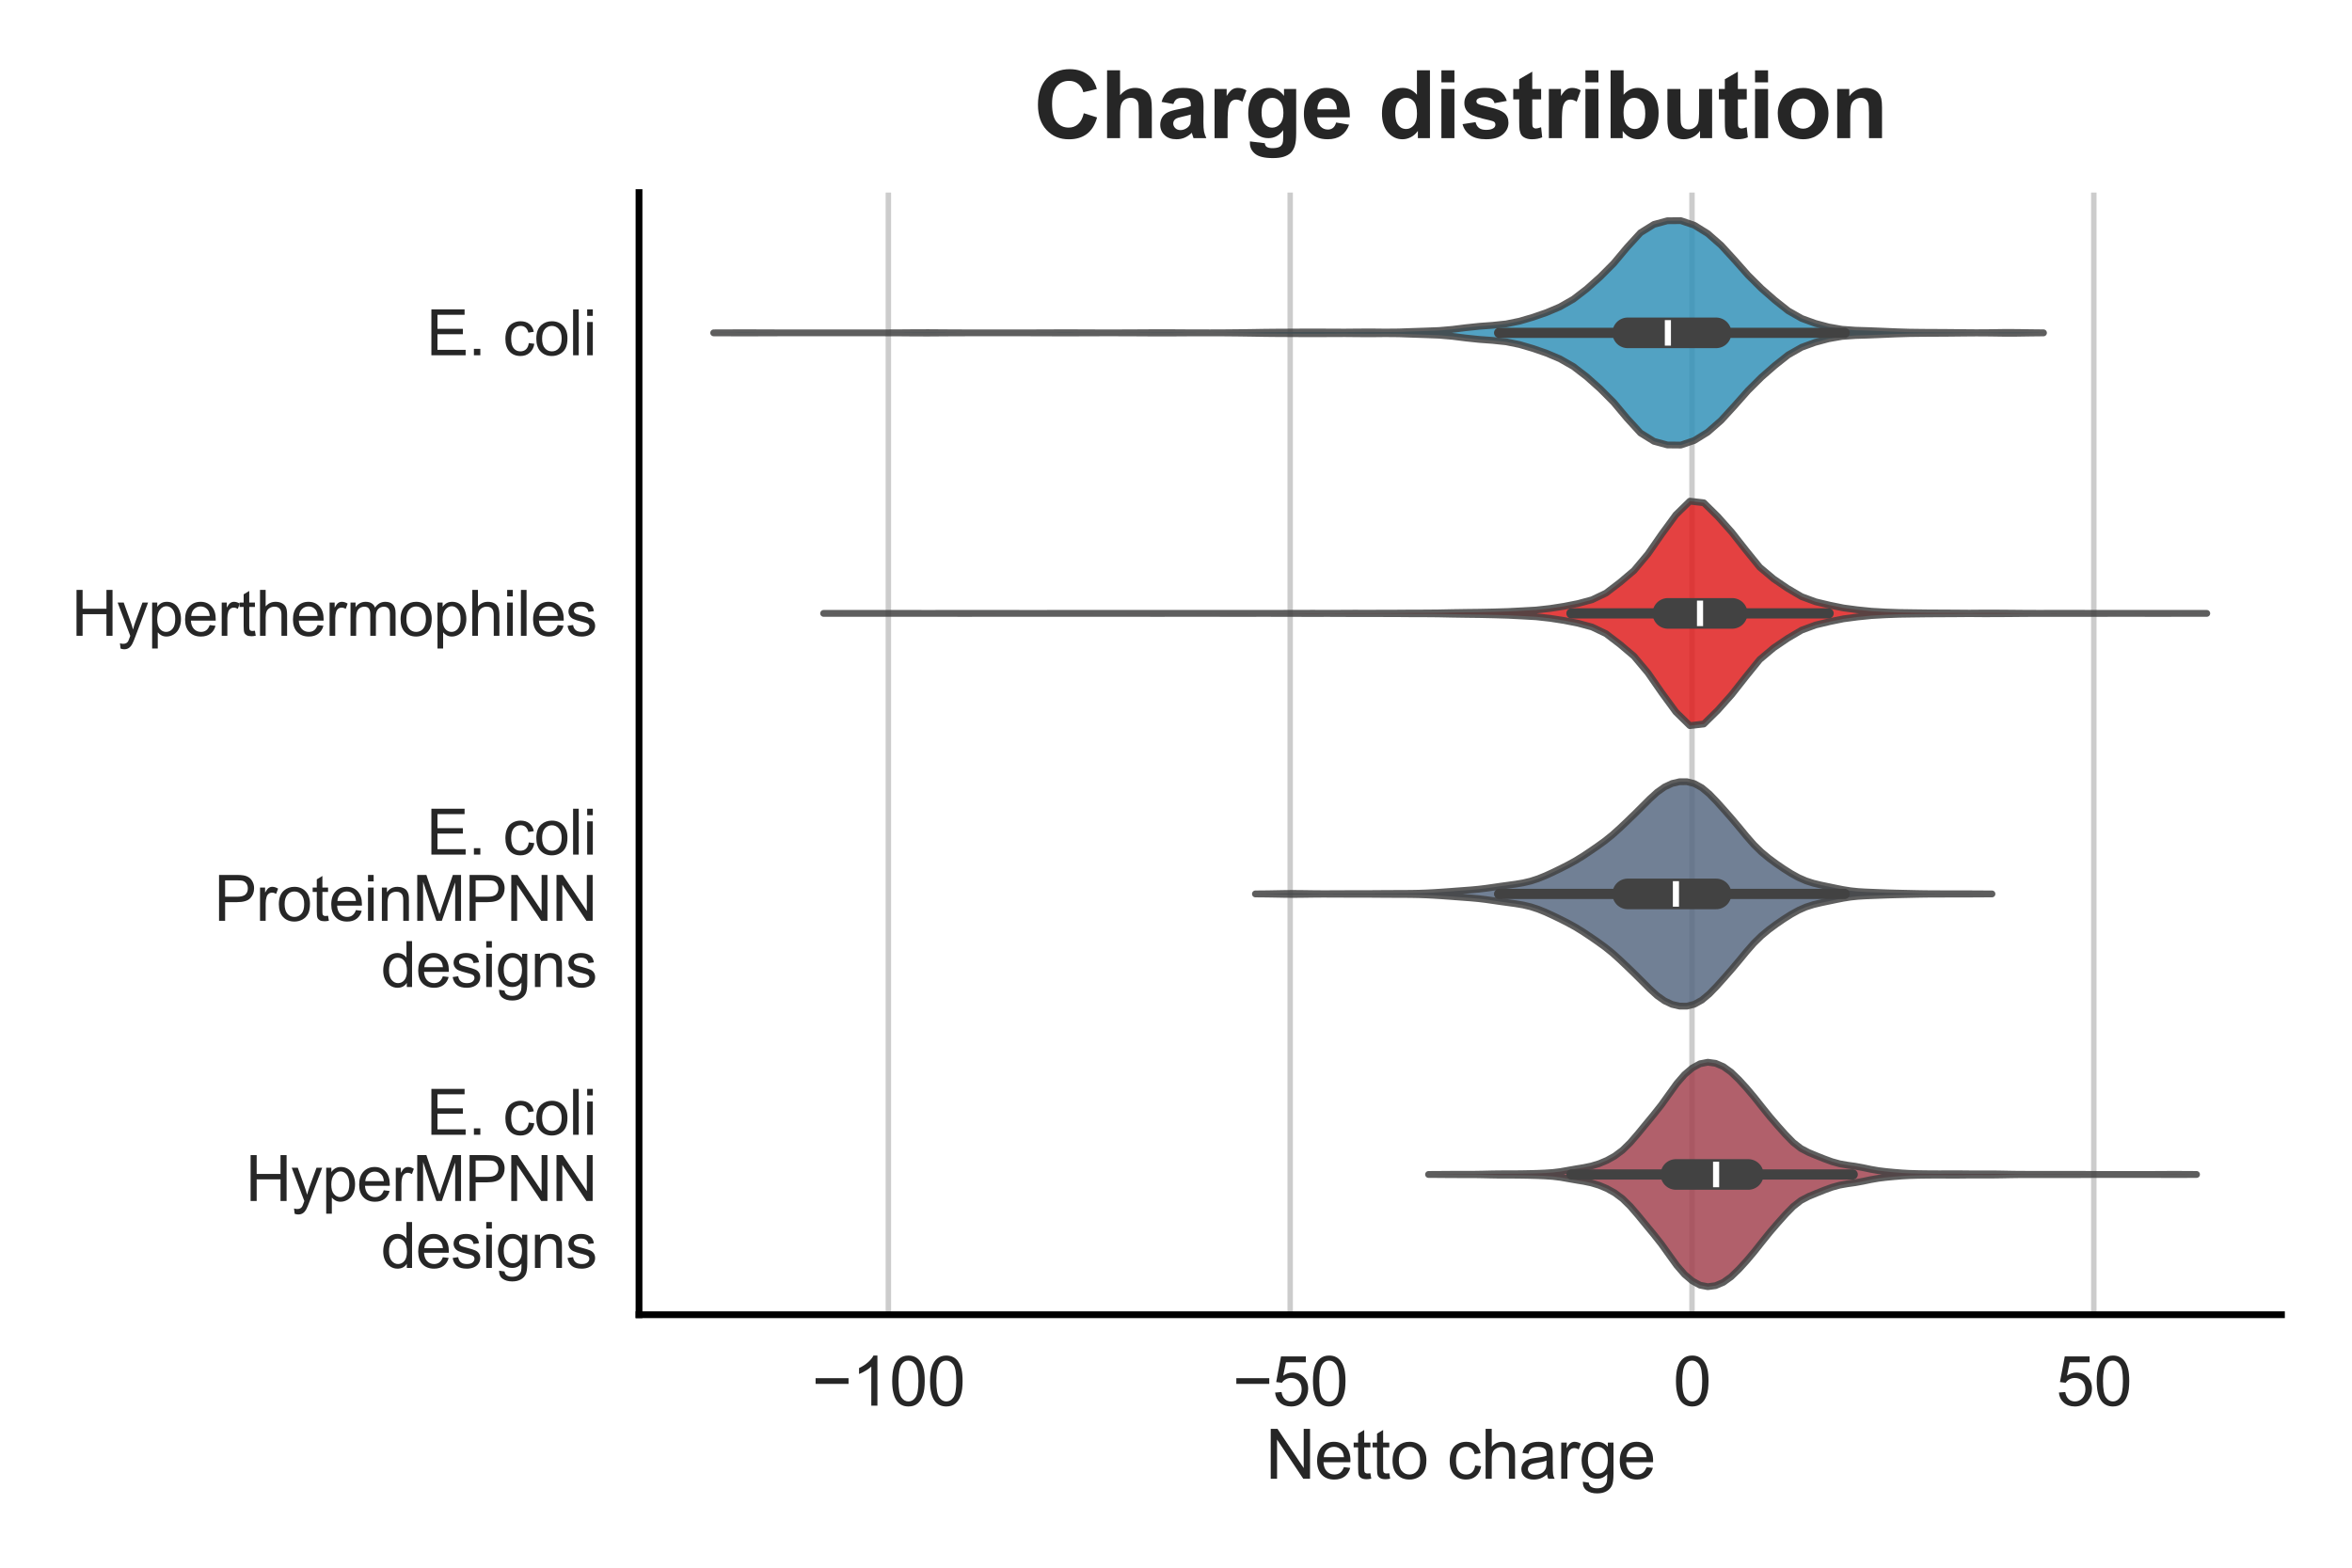<?xml version="1.0" encoding="utf-8" standalone="no"?>
<!DOCTYPE svg PUBLIC "-//W3C//DTD SVG 1.1//EN"
  "http://www.w3.org/Graphics/SVG/1.1/DTD/svg11.dtd">
<svg xmlns:xlink="http://www.w3.org/1999/xlink" width="864pt" height="576pt" viewBox="0 0 864 576" xmlns="http://www.w3.org/2000/svg" version="1.1">
 <defs>
  <style type="text/css">*{stroke-linejoin: round; stroke-linecap: butt}</style>
 </defs>
 <g id="figure_1">
  <g id="patch_1">
   <path d="M 0 576 
L 864 576 
L 864 0 
L 0 0 
z
" style="fill: #ffffff"/>
  </g>
  <g id="axes_1">
   <g id="patch_2">
    <path d="M 234.74 483.06 
L 838.08 483.06 
L 838.08 70.76 
L 234.74 70.76 
z
" style="fill: #ffffff"/>
   </g>
   <g id="matplotlib.axis_1">
    <g id="xtick_1">
     <g id="line2d_1">
      <path d="M 326.337 483.06 
L 326.337 70.76 
" clip-path="url(#pcdc3168e8b)" style="fill: none; stroke: #cccccc; stroke-width: 2; stroke-linecap: round"/>
     </g>
     <g id="text_1">
      <!-- −100 -->
      <g style="fill: #262626" transform="translate(298.183 516.455) scale(0.25 -0.25)">
       <defs>
        <path id="ArialMT-2212" d="M 3381 1997 
L 356 1997 
L 356 2522 
L 3381 2522 
L 3381 1997 
z
" transform="scale(0.016)"/>
        <path id="ArialMT-31" d="M 2384 0 
L 1822 0 
L 1822 3584 
Q 1619 3391 1289 3197 
Q 959 3003 697 2906 
L 697 3450 
Q 1169 3672 1522 3987 
Q 1875 4303 2022 4600 
L 2384 4600 
L 2384 0 
z
" transform="scale(0.016)"/>
        <path id="ArialMT-30" d="M 266 2259 
Q 266 3072 433 3567 
Q 600 4063 929 4331 
Q 1259 4600 1759 4600 
Q 2128 4600 2406 4451 
Q 2684 4303 2865 4023 
Q 3047 3744 3150 3342 
Q 3253 2941 3253 2259 
Q 3253 1453 3087 958 
Q 2922 463 2592 192 
Q 2263 -78 1759 -78 
Q 1097 -78 719 397 
Q 266 969 266 2259 
z
M 844 2259 
Q 844 1131 1108 757 
Q 1372 384 1759 384 
Q 2147 384 2411 759 
Q 2675 1134 2675 2259 
Q 2675 3391 2411 3762 
Q 2147 4134 1753 4134 
Q 1366 4134 1134 3806 
Q 844 3388 844 2259 
z
" transform="scale(0.016)"/>
       </defs>
       <use xlink:href="#ArialMT-2212"/>
       <use xlink:href="#ArialMT-31" x="58.398"/>
       <use xlink:href="#ArialMT-30" x="114.014"/>
       <use xlink:href="#ArialMT-30" x="169.629"/>
      </g>
     </g>
    </g>
    <g id="xtick_2">
     <g id="line2d_2">
      <path d="M 473.943 483.06 
L 473.943 70.76 
" clip-path="url(#pcdc3168e8b)" style="fill: none; stroke: #cccccc; stroke-width: 2; stroke-linecap: round"/>
     </g>
     <g id="text_2">
      <!-- −50 -->
      <g style="fill: #262626" transform="translate(452.74 516.455) scale(0.25 -0.25)">
       <defs>
        <path id="ArialMT-35" d="M 266 1200 
L 856 1250 
Q 922 819 1161 601 
Q 1400 384 1738 384 
Q 2144 384 2425 690 
Q 2706 997 2706 1503 
Q 2706 1984 2436 2262 
Q 2166 2541 1728 2541 
Q 1456 2541 1237 2417 
Q 1019 2294 894 2097 
L 366 2166 
L 809 4519 
L 3088 4519 
L 3088 3981 
L 1259 3981 
L 1013 2750 
Q 1425 3038 1878 3038 
Q 2478 3038 2890 2622 
Q 3303 2206 3303 1553 
Q 3303 931 2941 478 
Q 2500 -78 1738 -78 
Q 1113 -78 717 272 
Q 322 622 266 1200 
z
" transform="scale(0.016)"/>
       </defs>
       <use xlink:href="#ArialMT-2212"/>
       <use xlink:href="#ArialMT-35" x="58.398"/>
       <use xlink:href="#ArialMT-30" x="114.014"/>
      </g>
     </g>
    </g>
    <g id="xtick_3">
     <g id="line2d_3">
      <path d="M 621.55 483.06 
L 621.55 70.76 
" clip-path="url(#pcdc3168e8b)" style="fill: none; stroke: #cccccc; stroke-width: 2; stroke-linecap: round"/>
     </g>
     <g id="text_3">
      <!-- 0 -->
      <g style="fill: #262626" transform="translate(614.599 516.455) scale(0.25 -0.25)">
       <use xlink:href="#ArialMT-30"/>
      </g>
     </g>
    </g>
    <g id="xtick_4">
     <g id="line2d_4">
      <path d="M 769.157 483.06 
L 769.157 70.76 
" clip-path="url(#pcdc3168e8b)" style="fill: none; stroke: #cccccc; stroke-width: 2; stroke-linecap: round"/>
     </g>
     <g id="text_4">
      <!-- 50 -->
      <g style="fill: #262626" transform="translate(755.254 516.455) scale(0.25 -0.25)">
       <use xlink:href="#ArialMT-35"/>
       <use xlink:href="#ArialMT-30" x="55.615"/>
      </g>
     </g>
    </g>
    <g id="text_5">
     <!-- Netto charge -->
     <g style="fill: #262626" transform="translate(464.846 543.318) scale(0.25 -0.25)">
      <defs>
       <path id="ArialMT-4e" d="M 488 0 
L 488 4581 
L 1109 4581 
L 3516 984 
L 3516 4581 
L 4097 4581 
L 4097 0 
L 3475 0 
L 1069 3600 
L 1069 0 
L 488 0 
z
" transform="scale(0.016)"/>
       <path id="ArialMT-65" d="M 2694 1069 
L 3275 997 
Q 3138 488 2766 206 
Q 2394 -75 1816 -75 
Q 1088 -75 661 373 
Q 234 822 234 1631 
Q 234 2469 665 2931 
Q 1097 3394 1784 3394 
Q 2450 3394 2872 2941 
Q 3294 2488 3294 1666 
Q 3294 1616 3291 1516 
L 816 1516 
Q 847 969 1125 678 
Q 1403 388 1819 388 
Q 2128 388 2347 550 
Q 2566 713 2694 1069 
z
M 847 1978 
L 2700 1978 
Q 2663 2397 2488 2606 
Q 2219 2931 1791 2931 
Q 1403 2931 1139 2672 
Q 875 2413 847 1978 
z
" transform="scale(0.016)"/>
       <path id="ArialMT-74" d="M 1650 503 
L 1731 6 
Q 1494 -44 1306 -44 
Q 1000 -44 831 53 
Q 663 150 594 308 
Q 525 466 525 972 
L 525 2881 
L 113 2881 
L 113 3319 
L 525 3319 
L 525 4141 
L 1084 4478 
L 1084 3319 
L 1650 3319 
L 1650 2881 
L 1084 2881 
L 1084 941 
Q 1084 700 1114 631 
Q 1144 563 1211 522 
Q 1278 481 1403 481 
Q 1497 481 1650 503 
z
" transform="scale(0.016)"/>
       <path id="ArialMT-6f" d="M 213 1659 
Q 213 2581 725 3025 
Q 1153 3394 1769 3394 
Q 2453 3394 2887 2945 
Q 3322 2497 3322 1706 
Q 3322 1066 3130 698 
Q 2938 331 2570 128 
Q 2203 -75 1769 -75 
Q 1072 -75 642 372 
Q 213 819 213 1659 
z
M 791 1659 
Q 791 1022 1069 705 
Q 1347 388 1769 388 
Q 2188 388 2466 706 
Q 2744 1025 2744 1678 
Q 2744 2294 2464 2611 
Q 2184 2928 1769 2928 
Q 1347 2928 1069 2612 
Q 791 2297 791 1659 
z
" transform="scale(0.016)"/>
       <path id="ArialMT-20" transform="scale(0.016)"/>
       <path id="ArialMT-63" d="M 2588 1216 
L 3141 1144 
Q 3050 572 2676 248 
Q 2303 -75 1759 -75 
Q 1078 -75 664 370 
Q 250 816 250 1647 
Q 250 2184 428 2587 
Q 606 2991 970 3192 
Q 1334 3394 1763 3394 
Q 2303 3394 2647 3120 
Q 2991 2847 3088 2344 
L 2541 2259 
Q 2463 2594 2264 2762 
Q 2066 2931 1784 2931 
Q 1359 2931 1093 2626 
Q 828 2322 828 1663 
Q 828 994 1084 691 
Q 1341 388 1753 388 
Q 2084 388 2306 591 
Q 2528 794 2588 1216 
z
" transform="scale(0.016)"/>
       <path id="ArialMT-68" d="M 422 0 
L 422 4581 
L 984 4581 
L 984 2938 
Q 1378 3394 1978 3394 
Q 2347 3394 2619 3248 
Q 2891 3103 3008 2847 
Q 3125 2591 3125 2103 
L 3125 0 
L 2563 0 
L 2563 2103 
Q 2563 2525 2380 2717 
Q 2197 2909 1863 2909 
Q 1613 2909 1392 2779 
Q 1172 2650 1078 2428 
Q 984 2206 984 1816 
L 984 0 
L 422 0 
z
" transform="scale(0.016)"/>
       <path id="ArialMT-61" d="M 2588 409 
Q 2275 144 1986 34 
Q 1697 -75 1366 -75 
Q 819 -75 525 192 
Q 231 459 231 875 
Q 231 1119 342 1320 
Q 453 1522 633 1644 
Q 813 1766 1038 1828 
Q 1203 1872 1538 1913 
Q 2219 1994 2541 2106 
Q 2544 2222 2544 2253 
Q 2544 2597 2384 2738 
Q 2169 2928 1744 2928 
Q 1347 2928 1158 2789 
Q 969 2650 878 2297 
L 328 2372 
Q 403 2725 575 2942 
Q 747 3159 1072 3276 
Q 1397 3394 1825 3394 
Q 2250 3394 2515 3294 
Q 2781 3194 2906 3042 
Q 3031 2891 3081 2659 
Q 3109 2516 3109 2141 
L 3109 1391 
Q 3109 606 3145 398 
Q 3181 191 3288 0 
L 2700 0 
Q 2613 175 2588 409 
z
M 2541 1666 
Q 2234 1541 1622 1453 
Q 1275 1403 1131 1340 
Q 988 1278 909 1158 
Q 831 1038 831 891 
Q 831 666 1001 516 
Q 1172 366 1500 366 
Q 1825 366 2078 508 
Q 2331 650 2450 897 
Q 2541 1088 2541 1459 
L 2541 1666 
z
" transform="scale(0.016)"/>
       <path id="ArialMT-72" d="M 416 0 
L 416 3319 
L 922 3319 
L 922 2816 
Q 1116 3169 1280 3281 
Q 1444 3394 1641 3394 
Q 1925 3394 2219 3213 
L 2025 2691 
Q 1819 2813 1613 2813 
Q 1428 2813 1281 2702 
Q 1134 2591 1072 2394 
Q 978 2094 978 1738 
L 978 0 
L 416 0 
z
" transform="scale(0.016)"/>
       <path id="ArialMT-67" d="M 319 -275 
L 866 -356 
Q 900 -609 1056 -725 
Q 1266 -881 1628 -881 
Q 2019 -881 2231 -725 
Q 2444 -569 2519 -288 
Q 2563 -116 2559 434 
Q 2191 0 1641 0 
Q 956 0 581 494 
Q 206 988 206 1678 
Q 206 2153 378 2554 
Q 550 2956 876 3175 
Q 1203 3394 1644 3394 
Q 2231 3394 2613 2919 
L 2613 3319 
L 3131 3319 
L 3131 450 
Q 3131 -325 2973 -648 
Q 2816 -972 2473 -1159 
Q 2131 -1347 1631 -1347 
Q 1038 -1347 672 -1080 
Q 306 -813 319 -275 
z
M 784 1719 
Q 784 1066 1043 766 
Q 1303 466 1694 466 
Q 2081 466 2343 764 
Q 2606 1063 2606 1700 
Q 2606 2309 2336 2618 
Q 2066 2928 1684 2928 
Q 1309 2928 1046 2623 
Q 784 2319 784 1719 
z
" transform="scale(0.016)"/>
      </defs>
      <use xlink:href="#ArialMT-4e"/>
      <use xlink:href="#ArialMT-65" x="72.217"/>
      <use xlink:href="#ArialMT-74" x="127.832"/>
      <use xlink:href="#ArialMT-74" x="155.615"/>
      <use xlink:href="#ArialMT-6f" x="183.398"/>
      <use xlink:href="#ArialMT-20" x="239.014"/>
      <use xlink:href="#ArialMT-63" x="266.797"/>
      <use xlink:href="#ArialMT-68" x="316.797"/>
      <use xlink:href="#ArialMT-61" x="372.412"/>
      <use xlink:href="#ArialMT-72" x="428.027"/>
      <use xlink:href="#ArialMT-67" x="461.328"/>
      <use xlink:href="#ArialMT-65" x="516.943"/>
     </g>
    </g>
   </g>
   <g id="matplotlib.axis_2">
    <g id="ytick_1">
     <g id="text_6">
      <!-- E. coli -->
      <g style="fill: #262626" transform="translate(156.608 130.529) scale(0.23 -0.23)">
       <defs>
        <path id="ArialMT-45" d="M 506 0 
L 506 4581 
L 3819 4581 
L 3819 4041 
L 1113 4041 
L 1113 2638 
L 3647 2638 
L 3647 2100 
L 1113 2100 
L 1113 541 
L 3925 541 
L 3925 0 
L 506 0 
z
" transform="scale(0.016)"/>
        <path id="ArialMT-2e" d="M 581 0 
L 581 641 
L 1222 641 
L 1222 0 
L 581 0 
z
" transform="scale(0.016)"/>
        <path id="ArialMT-6c" d="M 409 0 
L 409 4581 
L 972 4581 
L 972 0 
L 409 0 
z
" transform="scale(0.016)"/>
        <path id="ArialMT-69" d="M 425 3934 
L 425 4581 
L 988 4581 
L 988 3934 
L 425 3934 
z
M 425 0 
L 425 3319 
L 988 3319 
L 988 0 
L 425 0 
z
" transform="scale(0.016)"/>
       </defs>
       <use xlink:href="#ArialMT-45"/>
       <use xlink:href="#ArialMT-2e" x="66.699"/>
       <use xlink:href="#ArialMT-20" x="94.482"/>
       <use xlink:href="#ArialMT-63" x="122.266"/>
       <use xlink:href="#ArialMT-6f" x="172.266"/>
       <use xlink:href="#ArialMT-6c" x="227.881"/>
       <use xlink:href="#ArialMT-69" x="250.098"/>
      </g>
     </g>
    </g>
    <g id="ytick_2">
     <g id="text_7">
      <!-- Hyperthermophiles -->
      <g style="fill: #262626" transform="translate(26.223 233.604) scale(0.23 -0.23)">
       <defs>
        <path id="ArialMT-48" d="M 513 0 
L 513 4581 
L 1119 4581 
L 1119 2700 
L 3500 2700 
L 3500 4581 
L 4106 4581 
L 4106 0 
L 3500 0 
L 3500 2159 
L 1119 2159 
L 1119 0 
L 513 0 
z
" transform="scale(0.016)"/>
        <path id="ArialMT-79" d="M 397 -1278 
L 334 -750 
Q 519 -800 656 -800 
Q 844 -800 956 -737 
Q 1069 -675 1141 -563 
Q 1194 -478 1313 -144 
Q 1328 -97 1363 -6 
L 103 3319 
L 709 3319 
L 1400 1397 
Q 1534 1031 1641 628 
Q 1738 1016 1872 1384 
L 2581 3319 
L 3144 3319 
L 1881 -56 
Q 1678 -603 1566 -809 
Q 1416 -1088 1222 -1217 
Q 1028 -1347 759 -1347 
Q 597 -1347 397 -1278 
z
" transform="scale(0.016)"/>
        <path id="ArialMT-70" d="M 422 -1272 
L 422 3319 
L 934 3319 
L 934 2888 
Q 1116 3141 1344 3267 
Q 1572 3394 1897 3394 
Q 2322 3394 2647 3175 
Q 2972 2956 3137 2557 
Q 3303 2159 3303 1684 
Q 3303 1175 3120 767 
Q 2938 359 2589 142 
Q 2241 -75 1856 -75 
Q 1575 -75 1351 44 
Q 1128 163 984 344 
L 984 -1272 
L 422 -1272 
z
M 931 1641 
Q 931 1000 1190 694 
Q 1450 388 1819 388 
Q 2194 388 2461 705 
Q 2728 1022 2728 1688 
Q 2728 2322 2467 2637 
Q 2206 2953 1844 2953 
Q 1484 2953 1207 2617 
Q 931 2281 931 1641 
z
" transform="scale(0.016)"/>
        <path id="ArialMT-6d" d="M 422 0 
L 422 3319 
L 925 3319 
L 925 2853 
Q 1081 3097 1340 3245 
Q 1600 3394 1931 3394 
Q 2300 3394 2536 3241 
Q 2772 3088 2869 2813 
Q 3263 3394 3894 3394 
Q 4388 3394 4653 3120 
Q 4919 2847 4919 2278 
L 4919 0 
L 4359 0 
L 4359 2091 
Q 4359 2428 4304 2576 
Q 4250 2725 4106 2815 
Q 3963 2906 3769 2906 
Q 3419 2906 3187 2673 
Q 2956 2441 2956 1928 
L 2956 0 
L 2394 0 
L 2394 2156 
Q 2394 2531 2256 2718 
Q 2119 2906 1806 2906 
Q 1569 2906 1367 2781 
Q 1166 2656 1075 2415 
Q 984 2175 984 1722 
L 984 0 
L 422 0 
z
" transform="scale(0.016)"/>
        <path id="ArialMT-73" d="M 197 991 
L 753 1078 
Q 800 744 1014 566 
Q 1228 388 1613 388 
Q 2000 388 2187 545 
Q 2375 703 2375 916 
Q 2375 1106 2209 1216 
Q 2094 1291 1634 1406 
Q 1016 1563 777 1677 
Q 538 1791 414 1992 
Q 291 2194 291 2438 
Q 291 2659 392 2848 
Q 494 3038 669 3163 
Q 800 3259 1026 3326 
Q 1253 3394 1513 3394 
Q 1903 3394 2198 3281 
Q 2494 3169 2634 2976 
Q 2775 2784 2828 2463 
L 2278 2388 
Q 2241 2644 2061 2787 
Q 1881 2931 1553 2931 
Q 1166 2931 1000 2803 
Q 834 2675 834 2503 
Q 834 2394 903 2306 
Q 972 2216 1119 2156 
Q 1203 2125 1616 2013 
Q 2213 1853 2448 1751 
Q 2684 1650 2818 1456 
Q 2953 1263 2953 975 
Q 2953 694 2789 445 
Q 2625 197 2315 61 
Q 2006 -75 1616 -75 
Q 969 -75 630 194 
Q 291 463 197 991 
z
" transform="scale(0.016)"/>
       </defs>
       <use xlink:href="#ArialMT-48"/>
       <use xlink:href="#ArialMT-79" x="72.217"/>
       <use xlink:href="#ArialMT-70" x="122.217"/>
       <use xlink:href="#ArialMT-65" x="177.832"/>
       <use xlink:href="#ArialMT-72" x="233.447"/>
       <use xlink:href="#ArialMT-74" x="266.748"/>
       <use xlink:href="#ArialMT-68" x="294.531"/>
       <use xlink:href="#ArialMT-65" x="350.146"/>
       <use xlink:href="#ArialMT-72" x="405.762"/>
       <use xlink:href="#ArialMT-6d" x="439.062"/>
       <use xlink:href="#ArialMT-6f" x="522.363"/>
       <use xlink:href="#ArialMT-70" x="577.979"/>
       <use xlink:href="#ArialMT-68" x="633.594"/>
       <use xlink:href="#ArialMT-69" x="689.209"/>
       <use xlink:href="#ArialMT-6c" x="711.426"/>
       <use xlink:href="#ArialMT-65" x="733.643"/>
       <use xlink:href="#ArialMT-73" x="789.258"/>
      </g>
     </g>
    </g>
    <g id="ytick_3">
     <g id="text_8">
      <!-- E. coli -->
      <g style="fill: #262626" transform="translate(156.608 313.998) scale(0.23 -0.23)">
       <use xlink:href="#ArialMT-45"/>
       <use xlink:href="#ArialMT-2e" x="66.699"/>
       <use xlink:href="#ArialMT-20" x="94.482"/>
       <use xlink:href="#ArialMT-63" x="122.266"/>
       <use xlink:href="#ArialMT-6f" x="172.266"/>
       <use xlink:href="#ArialMT-6c" x="227.881"/>
       <use xlink:href="#ArialMT-69" x="250.098"/>
      </g>
      <!-- ProteinMPNN -->
      <g style="fill: #262626" transform="translate(78.649 338.325) scale(0.23 -0.23)">
       <defs>
        <path id="ArialMT-50" d="M 494 0 
L 494 4581 
L 2222 4581 
Q 2678 4581 2919 4538 
Q 3256 4481 3484 4323 
Q 3713 4166 3852 3881 
Q 3991 3597 3991 3256 
Q 3991 2672 3619 2267 
Q 3247 1863 2275 1863 
L 1100 1863 
L 1100 0 
L 494 0 
z
M 1100 2403 
L 2284 2403 
Q 2872 2403 3119 2622 
Q 3366 2841 3366 3238 
Q 3366 3525 3220 3729 
Q 3075 3934 2838 4000 
Q 2684 4041 2272 4041 
L 1100 4041 
L 1100 2403 
z
" transform="scale(0.016)"/>
        <path id="ArialMT-6e" d="M 422 0 
L 422 3319 
L 928 3319 
L 928 2847 
Q 1294 3394 1984 3394 
Q 2284 3394 2536 3286 
Q 2788 3178 2913 3003 
Q 3038 2828 3088 2588 
Q 3119 2431 3119 2041 
L 3119 0 
L 2556 0 
L 2556 2019 
Q 2556 2363 2490 2533 
Q 2425 2703 2258 2804 
Q 2091 2906 1866 2906 
Q 1506 2906 1245 2678 
Q 984 2450 984 1813 
L 984 0 
L 422 0 
z
" transform="scale(0.016)"/>
        <path id="ArialMT-4d" d="M 475 0 
L 475 4581 
L 1388 4581 
L 2472 1338 
Q 2622 884 2691 659 
Q 2769 909 2934 1394 
L 4031 4581 
L 4847 4581 
L 4847 0 
L 4263 0 
L 4263 3834 
L 2931 0 
L 2384 0 
L 1059 3900 
L 1059 0 
L 475 0 
z
" transform="scale(0.016)"/>
       </defs>
       <use xlink:href="#ArialMT-50"/>
       <use xlink:href="#ArialMT-72" x="66.699"/>
       <use xlink:href="#ArialMT-6f" x="100"/>
       <use xlink:href="#ArialMT-74" x="155.615"/>
       <use xlink:href="#ArialMT-65" x="183.398"/>
       <use xlink:href="#ArialMT-69" x="239.014"/>
       <use xlink:href="#ArialMT-6e" x="261.23"/>
       <use xlink:href="#ArialMT-4d" x="316.846"/>
       <use xlink:href="#ArialMT-50" x="400.146"/>
       <use xlink:href="#ArialMT-4e" x="466.846"/>
       <use xlink:href="#ArialMT-4e" x="539.062"/>
      </g>
      <!-- designs -->
      <g style="fill: #262626" transform="translate(139.969 362.652) scale(0.23 -0.23)">
       <defs>
        <path id="ArialMT-64" d="M 2575 0 
L 2575 419 
Q 2259 -75 1647 -75 
Q 1250 -75 917 144 
Q 584 363 401 755 
Q 219 1147 219 1656 
Q 219 2153 384 2558 
Q 550 2963 881 3178 
Q 1213 3394 1622 3394 
Q 1922 3394 2156 3267 
Q 2391 3141 2538 2938 
L 2538 4581 
L 3097 4581 
L 3097 0 
L 2575 0 
z
M 797 1656 
Q 797 1019 1065 703 
Q 1334 388 1700 388 
Q 2069 388 2326 689 
Q 2584 991 2584 1609 
Q 2584 2291 2321 2609 
Q 2059 2928 1675 2928 
Q 1300 2928 1048 2622 
Q 797 2316 797 1656 
z
" transform="scale(0.016)"/>
       </defs>
       <use xlink:href="#ArialMT-64"/>
       <use xlink:href="#ArialMT-65" x="55.615"/>
       <use xlink:href="#ArialMT-73" x="111.23"/>
       <use xlink:href="#ArialMT-69" x="161.23"/>
       <use xlink:href="#ArialMT-67" x="183.447"/>
       <use xlink:href="#ArialMT-6e" x="239.062"/>
       <use xlink:href="#ArialMT-73" x="294.678"/>
      </g>
     </g>
    </g>
    <g id="ytick_4">
     <g id="text_9">
      <!-- E. coli -->
      <g style="fill: #262626" transform="translate(156.608 416.939) scale(0.23 -0.23)">
       <use xlink:href="#ArialMT-45"/>
       <use xlink:href="#ArialMT-2e" x="66.699"/>
       <use xlink:href="#ArialMT-20" x="94.482"/>
       <use xlink:href="#ArialMT-63" x="122.266"/>
       <use xlink:href="#ArialMT-6f" x="172.266"/>
       <use xlink:href="#ArialMT-6c" x="227.881"/>
       <use xlink:href="#ArialMT-69" x="250.098"/>
      </g>
      <!-- HyperMPNN -->
      <g style="fill: #262626" transform="translate(90.17 441.266) scale(0.23 -0.23)">
       <use xlink:href="#ArialMT-48"/>
       <use xlink:href="#ArialMT-79" x="72.217"/>
       <use xlink:href="#ArialMT-70" x="122.217"/>
       <use xlink:href="#ArialMT-65" x="177.832"/>
       <use xlink:href="#ArialMT-72" x="233.447"/>
       <use xlink:href="#ArialMT-4d" x="266.748"/>
       <use xlink:href="#ArialMT-50" x="350.049"/>
       <use xlink:href="#ArialMT-4e" x="416.748"/>
       <use xlink:href="#ArialMT-4e" x="488.965"/>
      </g>
      <!-- designs -->
      <g style="fill: #262626" transform="translate(139.969 465.862) scale(0.23 -0.23)">
       <use xlink:href="#ArialMT-64"/>
       <use xlink:href="#ArialMT-65" x="55.615"/>
       <use xlink:href="#ArialMT-73" x="111.23"/>
       <use xlink:href="#ArialMT-69" x="161.23"/>
       <use xlink:href="#ArialMT-67" x="183.447"/>
       <use xlink:href="#ArialMT-6e" x="239.062"/>
       <use xlink:href="#ArialMT-73" x="294.678"/>
      </g>
     </g>
    </g>
   </g>
   <g id="PolyCollection_1">
    <defs>
     <path id="mb1a22a5f23" d="M 262.165 -453.697 
L 262.165 -453.708 
L 267.099 -453.725 
L 272.033 -453.743 
L 276.968 -453.736 
L 281.902 -453.715 
L 286.837 -453.704 
L 291.771 -453.703 
L 296.705 -453.703 
L 301.64 -453.702 
L 306.574 -453.702 
L 311.508 -453.702 
L 316.443 -453.703 
L 321.377 -453.703 
L 326.312 -453.708 
L 331.246 -453.73 
L 336.18 -453.77 
L 341.115 -453.78 
L 346.049 -453.745 
L 350.984 -453.714 
L 355.918 -453.704 
L 360.852 -453.703 
L 365.787 -453.703 
L 370.721 -453.703 
L 375.656 -453.703 
L 380.59 -453.709 
L 385.524 -453.727 
L 390.459 -453.744 
L 395.393 -453.734 
L 400.327 -453.713 
L 405.262 -453.704 
L 410.196 -453.705 
L 415.131 -453.716 
L 420.065 -453.745 
L 424.999 -453.772 
L 429.934 -453.767 
L 434.868 -453.735 
L 439.803 -453.711 
L 444.737 -453.709 
L 449.671 -453.728 
L 454.606 -453.772 
L 459.54 -453.841 
L 464.475 -453.922 
L 469.409 -453.97 
L 474.343 -453.991 
L 479.278 -454.02 
L 484.212 -454.028 
L 489.147 -453.995 
L 494.081 -453.981 
L 499.015 -454.027 
L 503.95 -454.046 
L 508.884 -453.994 
L 513.818 -454.037 
L 518.753 -454.212 
L 523.687 -454.373 
L 528.622 -454.558 
L 533.556 -454.982 
L 538.49 -455.6 
L 543.425 -456.116 
L 548.359 -456.474 
L 553.294 -456.993 
L 558.228 -458.003 
L 563.162 -459.449 
L 568.097 -461.157 
L 573.031 -463.24 
L 577.966 -466.06 
L 582.9 -469.853 
L 587.834 -474.26 
L 592.769 -479.215 
L 597.703 -485.104 
L 602.638 -490.493 
L 607.572 -493.549 
L 612.506 -494.888 
L 617.441 -494.933 
L 622.375 -493.258 
L 627.309 -490.208 
L 632.244 -485.881 
L 637.178 -480.497 
L 642.113 -474.92 
L 647.047 -470.012 
L 651.981 -465.697 
L 656.916 -461.791 
L 661.85 -458.989 
L 666.785 -457.199 
L 671.719 -455.876 
L 676.653 -455.014 
L 681.588 -454.667 
L 686.522 -454.519 
L 691.457 -454.321 
L 696.391 -454.112 
L 701.325 -453.961 
L 706.26 -453.898 
L 711.194 -453.874 
L 716.129 -453.843 
L 721.063 -453.789 
L 725.997 -453.749 
L 730.932 -453.78 
L 735.866 -453.852 
L 740.8 -453.847 
L 745.735 -453.77 
L 750.669 -453.717 
L 750.669 -453.688 
L 750.669 -453.688 
L 745.735 -453.635 
L 740.8 -453.558 
L 735.866 -453.553 
L 730.932 -453.625 
L 725.997 -453.656 
L 721.063 -453.616 
L 716.129 -453.562 
L 711.194 -453.531 
L 706.26 -453.507 
L 701.325 -453.444 
L 696.391 -453.293 
L 691.457 -453.084 
L 686.522 -452.886 
L 681.588 -452.738 
L 676.653 -452.391 
L 671.719 -451.529 
L 666.785 -450.206 
L 661.85 -448.416 
L 656.916 -445.614 
L 651.981 -441.708 
L 647.047 -437.393 
L 642.113 -432.485 
L 637.178 -426.908 
L 632.244 -421.524 
L 627.309 -417.197 
L 622.375 -414.147 
L 617.441 -412.473 
L 612.506 -412.517 
L 607.572 -413.856 
L 602.638 -416.912 
L 597.703 -422.301 
L 592.769 -428.19 
L 587.834 -433.145 
L 582.9 -437.552 
L 577.966 -441.345 
L 573.031 -444.165 
L 568.097 -446.248 
L 563.162 -447.956 
L 558.228 -449.402 
L 553.294 -450.412 
L 548.359 -450.931 
L 543.425 -451.289 
L 538.49 -451.805 
L 533.556 -452.423 
L 528.622 -452.847 
L 523.687 -453.032 
L 518.753 -453.193 
L 513.818 -453.368 
L 508.884 -453.411 
L 503.95 -453.359 
L 499.015 -453.378 
L 494.081 -453.424 
L 489.147 -453.41 
L 484.212 -453.377 
L 479.278 -453.385 
L 474.343 -453.414 
L 469.409 -453.435 
L 464.475 -453.483 
L 459.54 -453.564 
L 454.606 -453.633 
L 449.671 -453.677 
L 444.737 -453.696 
L 439.803 -453.694 
L 434.868 -453.67 
L 429.934 -453.638 
L 424.999 -453.633 
L 420.065 -453.66 
L 415.131 -453.689 
L 410.196 -453.7 
L 405.262 -453.701 
L 400.327 -453.692 
L 395.393 -453.671 
L 390.459 -453.661 
L 385.524 -453.678 
L 380.59 -453.696 
L 375.656 -453.702 
L 370.721 -453.702 
L 365.787 -453.702 
L 360.852 -453.702 
L 355.918 -453.701 
L 350.984 -453.691 
L 346.049 -453.66 
L 341.115 -453.625 
L 336.18 -453.635 
L 331.246 -453.675 
L 326.312 -453.697 
L 321.377 -453.702 
L 316.443 -453.702 
L 311.508 -453.702 
L 306.574 -453.702 
L 301.64 -453.702 
L 296.705 -453.702 
L 291.771 -453.702 
L 286.837 -453.701 
L 281.902 -453.69 
L 276.968 -453.669 
L 272.033 -453.662 
L 267.099 -453.68 
L 262.165 -453.697 
z
" style="stroke: #424242; stroke-opacity: 0.85; stroke-width: 2.5"/>
    </defs>
    <g clip-path="url(#pcdc3168e8b)">
     <use xlink:href="#mb1a22a5f23" x="0" y="576" style="fill: #3492b8; fill-opacity: 0.85; stroke: #424242; stroke-opacity: 0.85; stroke-width: 2.5"/>
    </g>
   </g>
   <g id="PolyCollection_2">
    <defs>
     <path id="m1e3142d164" d="M 302.551 -350.626 
L 302.551 -350.629 
L 307.683 -350.636 
L 312.816 -350.631 
L 317.948 -350.628 
L 323.08 -350.629 
L 328.213 -350.636 
L 333.345 -350.631 
L 338.477 -350.628 
L 343.61 -350.628 
L 348.742 -350.631 
L 353.875 -350.643 
L 359.007 -350.635 
L 364.139 -350.636 
L 369.272 -350.63 
L 374.404 -350.628 
L 379.536 -350.627 
L 384.669 -350.628 
L 389.801 -350.63 
L 394.934 -350.638 
L 400.066 -350.637 
L 405.198 -350.63 
L 410.331 -350.63 
L 415.463 -350.636 
L 420.595 -350.635 
L 425.728 -350.643 
L 430.86 -350.631 
L 435.992 -350.629 
L 441.125 -350.636 
L 446.257 -350.634 
L 451.39 -350.645 
L 456.522 -350.648 
L 461.654 -350.637 
L 466.787 -350.637 
L 471.919 -350.652 
L 477.051 -350.656 
L 482.184 -350.678 
L 487.316 -350.657 
L 492.449 -350.674 
L 497.581 -350.701 
L 502.713 -350.686 
L 507.846 -350.706 
L 512.978 -350.717 
L 518.11 -350.758 
L 523.243 -350.767 
L 528.375 -350.81 
L 533.507 -350.916 
L 538.64 -350.993 
L 543.772 -351.052 
L 548.905 -351.163 
L 554.037 -351.314 
L 559.169 -351.578 
L 564.302 -351.869 
L 569.434 -352.436 
L 574.566 -353.234 
L 579.699 -354.247 
L 584.831 -355.634 
L 589.964 -358.082 
L 595.096 -361.996 
L 600.228 -366.34 
L 605.361 -372.453 
L 610.493 -379.836 
L 615.625 -386.84 
L 620.758 -391.858 
L 625.89 -391.269 
L 631.023 -386.215 
L 636.155 -380.456 
L 641.287 -373.935 
L 646.42 -367.603 
L 651.552 -363.287 
L 656.684 -359.799 
L 661.817 -356.781 
L 666.949 -354.891 
L 672.081 -353.664 
L 677.214 -352.62 
L 682.346 -351.943 
L 687.479 -351.422 
L 692.611 -351.133 
L 697.743 -350.948 
L 702.876 -350.875 
L 708.008 -350.81 
L 713.14 -350.783 
L 718.273 -350.758 
L 723.405 -350.716 
L 728.538 -350.756 
L 733.67 -350.75 
L 738.802 -350.712 
L 743.935 -350.665 
L 749.067 -350.647 
L 754.199 -350.659 
L 759.332 -350.653 
L 764.464 -350.655 
L 769.596 -350.641 
L 774.729 -350.638 
L 779.861 -350.631 
L 784.994 -350.635 
L 790.126 -350.64 
L 795.258 -350.642 
L 800.391 -350.634 
L 805.523 -350.636 
L 810.655 -350.629 
L 810.655 -350.626 
L 810.655 -350.626 
L 805.523 -350.619 
L 800.391 -350.621 
L 795.258 -350.613 
L 790.126 -350.615 
L 784.994 -350.62 
L 779.861 -350.624 
L 774.729 -350.617 
L 769.596 -350.614 
L 764.464 -350.6 
L 759.332 -350.602 
L 754.199 -350.596 
L 749.067 -350.608 
L 743.935 -350.59 
L 738.802 -350.543 
L 733.67 -350.505 
L 728.538 -350.499 
L 723.405 -350.539 
L 718.273 -350.497 
L 713.14 -350.472 
L 708.008 -350.445 
L 702.876 -350.38 
L 697.743 -350.307 
L 692.611 -350.122 
L 687.479 -349.833 
L 682.346 -349.312 
L 677.214 -348.635 
L 672.081 -347.591 
L 666.949 -346.364 
L 661.817 -344.474 
L 656.684 -341.456 
L 651.552 -337.968 
L 646.42 -333.652 
L 641.287 -327.32 
L 636.155 -320.799 
L 631.023 -315.04 
L 625.89 -309.986 
L 620.758 -309.397 
L 615.625 -314.415 
L 610.493 -321.419 
L 605.361 -328.802 
L 600.228 -334.915 
L 595.096 -339.259 
L 589.964 -343.173 
L 584.831 -345.621 
L 579.699 -347.008 
L 574.566 -348.021 
L 569.434 -348.819 
L 564.302 -349.386 
L 559.169 -349.677 
L 554.037 -349.941 
L 548.905 -350.092 
L 543.772 -350.203 
L 538.64 -350.262 
L 533.507 -350.339 
L 528.375 -350.445 
L 523.243 -350.488 
L 518.11 -350.497 
L 512.978 -350.538 
L 507.846 -350.549 
L 502.713 -350.569 
L 497.581 -350.554 
L 492.449 -350.581 
L 487.316 -350.598 
L 482.184 -350.577 
L 477.051 -350.599 
L 471.919 -350.603 
L 466.787 -350.618 
L 461.654 -350.618 
L 456.522 -350.607 
L 451.39 -350.61 
L 446.257 -350.621 
L 441.125 -350.619 
L 435.992 -350.626 
L 430.86 -350.624 
L 425.728 -350.612 
L 420.595 -350.62 
L 415.463 -350.619 
L 410.331 -350.625 
L 405.198 -350.625 
L 400.066 -350.618 
L 394.934 -350.617 
L 389.801 -350.625 
L 384.669 -350.627 
L 379.536 -350.627 
L 374.404 -350.627 
L 369.272 -350.625 
L 364.139 -350.619 
L 359.007 -350.62 
L 353.875 -350.612 
L 348.742 -350.624 
L 343.61 -350.627 
L 338.477 -350.627 
L 333.345 -350.624 
L 328.213 -350.619 
L 323.08 -350.626 
L 317.948 -350.627 
L 312.816 -350.624 
L 307.683 -350.619 
L 302.551 -350.626 
z
" style="stroke: #424242; stroke-opacity: 0.85; stroke-width: 2.5"/>
    </defs>
    <g clip-path="url(#pcdc3168e8b)">
     <use xlink:href="#m1e3142d164" x="0" y="576" style="fill: #df2020; fill-opacity: 0.85; stroke: #424242; stroke-opacity: 0.85; stroke-width: 2.5"/>
    </g>
   </g>
   <g id="PolyCollection_3">
    <defs>
     <path id="mc7389feb17" d="M 461.172 -247.543 
L 461.172 -247.562 
L 463.905 -247.581 
L 466.638 -247.618 
L 469.371 -247.67 
L 472.104 -247.718 
L 474.837 -247.739 
L 477.57 -247.725 
L 480.303 -247.688 
L 483.036 -247.652 
L 485.769 -247.636 
L 488.502 -247.639 
L 491.235 -247.651 
L 493.968 -247.663 
L 496.701 -247.669 
L 499.434 -247.669 
L 502.167 -247.674 
L 504.9 -247.689 
L 507.633 -247.711 
L 510.366 -247.727 
L 513.099 -247.735 
L 515.832 -247.744 
L 518.565 -247.767 
L 521.298 -247.819 
L 524.031 -247.914 
L 526.765 -248.055 
L 529.498 -248.228 
L 532.231 -248.424 
L 534.964 -248.631 
L 537.697 -248.833 
L 540.43 -249.037 
L 543.163 -249.288 
L 545.896 -249.619 
L 548.629 -250.01 
L 551.362 -250.408 
L 554.095 -250.781 
L 556.828 -251.158 
L 559.561 -251.62 
L 562.294 -252.266 
L 565.027 -253.153 
L 567.76 -254.26 
L 570.493 -255.512 
L 573.226 -256.837 
L 575.959 -258.224 
L 578.692 -259.727 
L 581.425 -261.404 
L 584.158 -263.226 
L 586.891 -265.111 
L 589.624 -267.087 
L 592.357 -269.29 
L 595.09 -271.752 
L 597.823 -274.344 
L 600.556 -276.987 
L 603.29 -279.707 
L 606.023 -282.441 
L 608.756 -284.922 
L 611.489 -286.855 
L 614.222 -288.127 
L 616.955 -288.77 
L 619.688 -288.783 
L 622.421 -288.082 
L 625.154 -286.581 
L 627.887 -284.304 
L 630.62 -281.479 
L 633.353 -278.433 
L 636.086 -275.317 
L 638.819 -272.075 
L 641.552 -268.75 
L 644.285 -265.632 
L 647.018 -262.958 
L 649.751 -260.692 
L 652.484 -258.671 
L 655.217 -256.798 
L 657.95 -255.066 
L 660.683 -253.554 
L 663.416 -252.355 
L 666.149 -251.479 
L 668.882 -250.825 
L 671.615 -250.255 
L 674.348 -249.686 
L 677.081 -249.145 
L 679.815 -248.714 
L 682.548 -248.433 
L 685.281 -248.27 
L 688.014 -248.159 
L 690.747 -248.053 
L 693.48 -247.951 
L 696.213 -247.874 
L 698.946 -247.813 
L 701.679 -247.752 
L 704.412 -247.692 
L 707.145 -247.647 
L 709.878 -247.624 
L 712.611 -247.617 
L 715.344 -247.614 
L 718.077 -247.612 
L 720.81 -247.608 
L 723.543 -247.599 
L 726.276 -247.583 
L 729.009 -247.568 
L 731.742 -247.559 
L 731.742 -247.546 
L 731.742 -247.546 
L 729.009 -247.537 
L 726.276 -247.522 
L 723.543 -247.506 
L 720.81 -247.497 
L 718.077 -247.493 
L 715.344 -247.491 
L 712.611 -247.488 
L 709.878 -247.481 
L 707.145 -247.458 
L 704.412 -247.413 
L 701.679 -247.353 
L 698.946 -247.292 
L 696.213 -247.231 
L 693.48 -247.154 
L 690.747 -247.052 
L 688.014 -246.946 
L 685.281 -246.835 
L 682.548 -246.672 
L 679.815 -246.391 
L 677.081 -245.96 
L 674.348 -245.419 
L 671.615 -244.85 
L 668.882 -244.28 
L 666.149 -243.626 
L 663.416 -242.75 
L 660.683 -241.551 
L 657.95 -240.039 
L 655.217 -238.307 
L 652.484 -236.434 
L 649.751 -234.413 
L 647.018 -232.147 
L 644.285 -229.473 
L 641.552 -226.355 
L 638.819 -223.03 
L 636.086 -219.788 
L 633.353 -216.672 
L 630.62 -213.626 
L 627.887 -210.801 
L 625.154 -208.524 
L 622.421 -207.023 
L 619.688 -206.322 
L 616.955 -206.335 
L 614.222 -206.978 
L 611.489 -208.25 
L 608.756 -210.183 
L 606.023 -212.664 
L 603.29 -215.398 
L 600.556 -218.118 
L 597.823 -220.761 
L 595.09 -223.353 
L 592.357 -225.815 
L 589.624 -228.018 
L 586.891 -229.994 
L 584.158 -231.879 
L 581.425 -233.701 
L 578.692 -235.378 
L 575.959 -236.881 
L 573.226 -238.268 
L 570.493 -239.593 
L 567.76 -240.845 
L 565.027 -241.952 
L 562.294 -242.839 
L 559.561 -243.485 
L 556.828 -243.947 
L 554.095 -244.324 
L 551.362 -244.697 
L 548.629 -245.095 
L 545.896 -245.486 
L 543.163 -245.817 
L 540.43 -246.068 
L 537.697 -246.272 
L 534.964 -246.474 
L 532.231 -246.681 
L 529.498 -246.877 
L 526.765 -247.05 
L 524.031 -247.191 
L 521.298 -247.286 
L 518.565 -247.338 
L 515.832 -247.361 
L 513.099 -247.37 
L 510.366 -247.378 
L 507.633 -247.394 
L 504.9 -247.416 
L 502.167 -247.431 
L 499.434 -247.436 
L 496.701 -247.436 
L 493.968 -247.442 
L 491.235 -247.454 
L 488.502 -247.466 
L 485.769 -247.469 
L 483.036 -247.453 
L 480.303 -247.417 
L 477.57 -247.38 
L 474.837 -247.366 
L 472.104 -247.387 
L 469.371 -247.435 
L 466.638 -247.487 
L 463.905 -247.524 
L 461.172 -247.543 
z
" style="stroke: #424242; stroke-opacity: 0.85; stroke-width: 2.5"/>
    </defs>
    <g clip-path="url(#pcdc3168e8b)">
     <use xlink:href="#mc7389feb17" x="0" y="576" style="fill: #586a83; fill-opacity: 0.85; stroke: #424242; stroke-opacity: 0.85; stroke-width: 2.5"/>
    </g>
   </g>
   <g id="PolyCollection_4">
    <defs>
     <path id="m7a91a2d5ae" d="M 524.775 -144.471 
L 524.775 -144.484 
L 527.624 -144.498 
L 530.474 -144.52 
L 533.324 -144.54 
L 536.173 -144.548 
L 539.023 -144.548 
L 541.873 -144.558 
L 544.722 -144.602 
L 547.572 -144.67 
L 550.421 -144.717 
L 553.271 -144.725 
L 556.121 -144.727 
L 558.97 -144.756 
L 561.82 -144.807 
L 564.67 -144.883 
L 567.519 -145.001 
L 570.369 -145.192 
L 573.219 -145.538 
L 576.068 -146.038 
L 578.918 -146.54 
L 581.768 -147.005 
L 584.617 -147.599 
L 587.467 -148.463 
L 590.316 -149.656 
L 593.166 -151.24 
L 596.016 -153.361 
L 598.865 -156.151 
L 601.715 -159.455 
L 604.565 -162.929 
L 607.414 -166.378 
L 610.264 -169.976 
L 613.114 -173.951 
L 615.963 -177.899 
L 618.813 -181.175 
L 621.663 -183.601 
L 624.512 -185.152 
L 627.362 -185.708 
L 630.211 -185.319 
L 633.061 -184.11 
L 635.911 -182.062 
L 638.76 -179.316 
L 641.61 -176.196 
L 644.46 -172.815 
L 647.309 -169.219 
L 650.159 -165.68 
L 653.009 -162.369 
L 655.858 -159.184 
L 658.708 -156.263 
L 661.558 -154.034 
L 664.407 -152.542 
L 667.257 -151.366 
L 670.106 -150.227 
L 672.956 -149.186 
L 675.806 -148.398 
L 678.655 -147.896 
L 681.505 -147.495 
L 684.355 -146.977 
L 687.204 -146.379 
L 690.054 -145.883 
L 692.904 -145.539 
L 695.753 -145.269 
L 698.603 -145.038 
L 701.453 -144.877 
L 704.302 -144.794 
L 707.152 -144.751 
L 710.002 -144.724 
L 712.851 -144.718 
L 715.701 -144.736 
L 718.55 -144.743 
L 721.4 -144.715 
L 724.25 -144.687 
L 727.099 -144.687 
L 729.949 -144.695 
L 732.799 -144.683 
L 735.648 -144.641 
L 738.498 -144.584 
L 741.348 -144.546 
L 744.197 -144.534 
L 747.047 -144.53 
L 749.897 -144.528 
L 752.746 -144.53 
L 755.596 -144.53 
L 758.445 -144.528 
L 761.295 -144.528 
L 764.145 -144.524 
L 766.994 -144.507 
L 769.844 -144.49 
L 772.694 -144.481 
L 775.543 -144.478 
L 778.393 -144.478 
L 781.243 -144.478 
L 784.092 -144.478 
L 786.942 -144.478 
L 789.792 -144.482 
L 792.641 -144.493 
L 795.491 -144.51 
L 798.34 -144.522 
L 801.19 -144.514 
L 804.04 -144.496 
L 806.889 -144.484 
L 806.889 -144.471 
L 806.889 -144.471 
L 804.04 -144.459 
L 801.19 -144.441 
L 798.34 -144.433 
L 795.491 -144.445 
L 792.641 -144.462 
L 789.792 -144.473 
L 786.942 -144.477 
L 784.092 -144.477 
L 781.243 -144.477 
L 778.393 -144.477 
L 775.543 -144.477 
L 772.694 -144.474 
L 769.844 -144.465 
L 766.994 -144.448 
L 764.145 -144.431 
L 761.295 -144.427 
L 758.445 -144.427 
L 755.596 -144.425 
L 752.746 -144.425 
L 749.897 -144.427 
L 747.047 -144.425 
L 744.197 -144.421 
L 741.348 -144.409 
L 738.498 -144.371 
L 735.648 -144.314 
L 732.799 -144.272 
L 729.949 -144.26 
L 727.099 -144.268 
L 724.25 -144.268 
L 721.4 -144.24 
L 718.55 -144.212 
L 715.701 -144.219 
L 712.851 -144.237 
L 710.002 -144.231 
L 707.152 -144.204 
L 704.302 -144.161 
L 701.453 -144.078 
L 698.603 -143.917 
L 695.753 -143.686 
L 692.904 -143.416 
L 690.054 -143.072 
L 687.204 -142.576 
L 684.355 -141.978 
L 681.505 -141.46 
L 678.655 -141.059 
L 675.806 -140.557 
L 672.956 -139.769 
L 670.106 -138.728 
L 667.257 -137.589 
L 664.407 -136.413 
L 661.558 -134.921 
L 658.708 -132.692 
L 655.858 -129.771 
L 653.009 -126.586 
L 650.159 -123.275 
L 647.309 -119.736 
L 644.46 -116.14 
L 641.61 -112.759 
L 638.76 -109.639 
L 635.911 -106.893 
L 633.061 -104.845 
L 630.211 -103.636 
L 627.362 -103.248 
L 624.512 -103.803 
L 621.663 -105.354 
L 618.813 -107.78 
L 615.963 -111.056 
L 613.114 -115.004 
L 610.264 -118.979 
L 607.414 -122.577 
L 604.565 -126.026 
L 601.715 -129.5 
L 598.865 -132.804 
L 596.016 -135.594 
L 593.166 -137.715 
L 590.316 -139.299 
L 587.467 -140.492 
L 584.617 -141.356 
L 581.768 -141.95 
L 578.918 -142.415 
L 576.068 -142.917 
L 573.219 -143.417 
L 570.369 -143.763 
L 567.519 -143.954 
L 564.67 -144.072 
L 561.82 -144.148 
L 558.97 -144.199 
L 556.121 -144.228 
L 553.271 -144.23 
L 550.421 -144.238 
L 547.572 -144.285 
L 544.722 -144.353 
L 541.873 -144.397 
L 539.023 -144.407 
L 536.173 -144.407 
L 533.324 -144.415 
L 530.474 -144.435 
L 527.624 -144.457 
L 524.775 -144.471 
z
" style="stroke: #424242; stroke-opacity: 0.85; stroke-width: 2.5"/>
    </defs>
    <g clip-path="url(#pcdc3168e8b)">
     <use xlink:href="#m7a91a2d5ae" x="0" y="576" style="fill: #a44451; fill-opacity: 0.85; stroke: #424242; stroke-opacity: 0.85; stroke-width: 2.5"/>
    </g>
   </g>
   <g id="line2d_5">
    <path d="M 550.699 122.297 
L 677.641 122.297 
" clip-path="url(#pcdc3168e8b)" style="fill: none; stroke: #424242; stroke-width: 3.75; stroke-linecap: round"/>
   </g>
   <g id="line2d_6">
    <path d="M 597.933 122.297 
L 630.406 122.297 
" clip-path="url(#pcdc3168e8b)" style="fill: none; stroke: #424242; stroke-width: 11.25; stroke-linecap: round"/>
   </g>
   <g id="line2d_7">
    <path d="M 612.694 122.297 
" clip-path="url(#pcdc3168e8b)" style="fill: none; stroke: #424242; stroke-width: 3; stroke-linecap: round"/>
    <defs>
     <path id="m7415019e41" d="M 0 4.688 
L 0 -4.688 
" style="stroke: #ffffff; stroke-width: 2.25"/>
    </defs>
    <g clip-path="url(#pcdc3168e8b)">
     <use xlink:href="#m7415019e41" x="612.694" y="122.297" style="fill: #ffffff; stroke: #ffffff; stroke-width: 2.25"/>
    </g>
   </g>
   <g id="line2d_8">
    <path d="M 577.268 225.373 
L 671.736 225.373 
" clip-path="url(#pcdc3168e8b)" style="fill: none; stroke: #424242; stroke-width: 3.75; stroke-linecap: round"/>
   </g>
   <g id="line2d_9">
    <path d="M 612.694 225.373 
L 636.311 225.373 
" clip-path="url(#pcdc3168e8b)" style="fill: none; stroke: #424242; stroke-width: 11.25; stroke-linecap: round"/>
   </g>
   <g id="line2d_10">
    <path d="M 624.502 225.373 
" clip-path="url(#pcdc3168e8b)" style="fill: none; stroke: #424242; stroke-width: 3; stroke-linecap: round"/>
    <g clip-path="url(#pcdc3168e8b)">
     <use xlink:href="#m7415019e41" x="624.502" y="225.373" style="fill: #ffffff; stroke: #ffffff; stroke-width: 2.25"/>
    </g>
   </g>
   <g id="line2d_11">
    <path d="M 550.699 328.447 
L 677.641 328.447 
" clip-path="url(#pcdc3168e8b)" style="fill: none; stroke: #424242; stroke-width: 3.75; stroke-linecap: round"/>
   </g>
   <g id="line2d_12">
    <path d="M 597.933 328.447 
L 630.406 328.447 
" clip-path="url(#pcdc3168e8b)" style="fill: none; stroke: #424242; stroke-width: 11.25; stroke-linecap: round"/>
   </g>
   <g id="line2d_13">
    <path d="M 615.646 328.447 
" clip-path="url(#pcdc3168e8b)" style="fill: none; stroke: #424242; stroke-width: 3; stroke-linecap: round"/>
    <g clip-path="url(#pcdc3168e8b)">
     <use xlink:href="#m7415019e41" x="615.646" y="328.447" style="fill: #ffffff; stroke: #ffffff; stroke-width: 2.25"/>
    </g>
   </g>
   <g id="line2d_14">
    <path d="M 577.268 431.522 
L 680.593 431.522 
" clip-path="url(#pcdc3168e8b)" style="fill: none; stroke: #424242; stroke-width: 3.75; stroke-linecap: round"/>
   </g>
   <g id="line2d_15">
    <path d="M 615.646 431.522 
L 642.215 431.522 
" clip-path="url(#pcdc3168e8b)" style="fill: none; stroke: #424242; stroke-width: 11.25; stroke-linecap: round"/>
   </g>
   <g id="line2d_16">
    <path d="M 630.406 431.522 
" clip-path="url(#pcdc3168e8b)" style="fill: none; stroke: #424242; stroke-width: 3; stroke-linecap: round"/>
    <g clip-path="url(#pcdc3168e8b)">
     <use xlink:href="#m7415019e41" x="630.406" y="431.522" style="fill: #ffffff; stroke: #ffffff; stroke-width: 2.25"/>
    </g>
   </g>
   <g id="patch_3">
    <path d="M 234.74 483.06 
L 234.74 70.76 
" style="fill: none; stroke: #000000; stroke-width: 2.5; stroke-linejoin: miter; stroke-linecap: square"/>
   </g>
   <g id="patch_4">
    <path d="M 234.74 483.06 
L 838.08 483.06 
" style="fill: none; stroke: #000000; stroke-width: 2.5; stroke-linejoin: miter; stroke-linecap: square"/>
   </g>
   <g id="text_10">
    <!-- Charge distribution -->
    <g style="fill: #262626" transform="translate(379.643 50.76) scale(0.34 -0.34)">
     <defs>
      <path id="Arial-BoldMT-43" d="M 3397 1684 
L 4294 1400 
Q 4088 650 3608 286 
Q 3128 -78 2391 -78 
Q 1478 -78 890 545 
Q 303 1169 303 2250 
Q 303 3394 893 4026 
Q 1484 4659 2447 4659 
Q 3288 4659 3813 4163 
Q 4125 3869 4281 3319 
L 3366 3100 
Q 3284 3456 3026 3662 
Q 2769 3869 2400 3869 
Q 1891 3869 1573 3503 
Q 1256 3138 1256 2319 
Q 1256 1450 1568 1081 
Q 1881 713 2381 713 
Q 2750 713 3015 947 
Q 3281 1181 3397 1684 
z
" transform="scale(0.016)"/>
      <path id="Arial-BoldMT-68" d="M 1334 4581 
L 1334 2897 
Q 1759 3394 2350 3394 
Q 2653 3394 2897 3281 
Q 3141 3169 3264 2994 
Q 3388 2819 3433 2606 
Q 3478 2394 3478 1947 
L 3478 0 
L 2600 0 
L 2600 1753 
Q 2600 2275 2550 2415 
Q 2500 2556 2373 2639 
Q 2247 2722 2056 2722 
Q 1838 2722 1666 2615 
Q 1494 2509 1414 2295 
Q 1334 2081 1334 1663 
L 1334 0 
L 456 0 
L 456 4581 
L 1334 4581 
z
" transform="scale(0.016)"/>
      <path id="Arial-BoldMT-61" d="M 1116 2306 
L 319 2450 
Q 453 2931 781 3162 
Q 1109 3394 1756 3394 
Q 2344 3394 2631 3255 
Q 2919 3116 3036 2902 
Q 3153 2688 3153 2116 
L 3144 1091 
Q 3144 653 3186 445 
Q 3228 238 3344 0 
L 2475 0 
Q 2441 88 2391 259 
Q 2369 338 2359 363 
Q 2134 144 1878 34 
Q 1622 -75 1331 -75 
Q 819 -75 523 203 
Q 228 481 228 906 
Q 228 1188 362 1408 
Q 497 1628 739 1745 
Q 981 1863 1438 1950 
Q 2053 2066 2291 2166 
L 2291 2253 
Q 2291 2506 2166 2614 
Q 2041 2722 1694 2722 
Q 1459 2722 1328 2630 
Q 1197 2538 1116 2306 
z
M 2291 1594 
Q 2122 1538 1756 1459 
Q 1391 1381 1278 1306 
Q 1106 1184 1106 997 
Q 1106 813 1243 678 
Q 1381 544 1594 544 
Q 1831 544 2047 700 
Q 2206 819 2256 991 
Q 2291 1103 2291 1419 
L 2291 1594 
z
" transform="scale(0.016)"/>
      <path id="Arial-BoldMT-72" d="M 1300 0 
L 422 0 
L 422 3319 
L 1238 3319 
L 1238 2847 
Q 1447 3181 1614 3287 
Q 1781 3394 1994 3394 
Q 2294 3394 2572 3228 
L 2300 2463 
Q 2078 2606 1888 2606 
Q 1703 2606 1575 2504 
Q 1447 2403 1373 2137 
Q 1300 1872 1300 1025 
L 1300 0 
z
" transform="scale(0.016)"/>
      <path id="Arial-BoldMT-67" d="M 378 -219 
L 1381 -341 
Q 1406 -516 1497 -581 
Q 1622 -675 1891 -675 
Q 2234 -675 2406 -572 
Q 2522 -503 2581 -350 
Q 2622 -241 2622 53 
L 2622 538 
Q 2228 0 1628 0 
Q 959 0 569 566 
Q 263 1013 263 1678 
Q 263 2513 664 2953 
Q 1066 3394 1663 3394 
Q 2278 3394 2678 2853 
L 2678 3319 
L 3500 3319 
L 3500 341 
Q 3500 -247 3403 -537 
Q 3306 -828 3131 -993 
Q 2956 -1159 2664 -1253 
Q 2372 -1347 1925 -1347 
Q 1081 -1347 728 -1058 
Q 375 -769 375 -325 
Q 375 -281 378 -219 
z
M 1163 1728 
Q 1163 1200 1367 954 
Q 1572 709 1872 709 
Q 2194 709 2416 961 
Q 2638 1213 2638 1706 
Q 2638 2222 2425 2472 
Q 2213 2722 1888 2722 
Q 1572 2722 1367 2476 
Q 1163 2231 1163 1728 
z
" transform="scale(0.016)"/>
      <path id="Arial-BoldMT-65" d="M 2381 1056 
L 3256 909 
Q 3088 428 2723 176 
Q 2359 -75 1813 -75 
Q 947 -75 531 491 
Q 203 944 203 1634 
Q 203 2459 634 2926 
Q 1066 3394 1725 3394 
Q 2466 3394 2894 2905 
Q 3322 2416 3303 1406 
L 1103 1406 
Q 1113 1016 1316 798 
Q 1519 581 1822 581 
Q 2028 581 2168 693 
Q 2309 806 2381 1056 
z
M 2431 1944 
Q 2422 2325 2234 2523 
Q 2047 2722 1778 2722 
Q 1491 2722 1303 2513 
Q 1116 2303 1119 1944 
L 2431 1944 
z
" transform="scale(0.016)"/>
      <path id="Arial-BoldMT-20" transform="scale(0.016)"/>
      <path id="Arial-BoldMT-64" d="M 3503 0 
L 2688 0 
L 2688 488 
Q 2484 203 2207 64 
Q 1931 -75 1650 -75 
Q 1078 -75 670 386 
Q 263 847 263 1672 
Q 263 2516 659 2955 
Q 1056 3394 1663 3394 
Q 2219 3394 2625 2931 
L 2625 4581 
L 3503 4581 
L 3503 0 
z
M 1159 1731 
Q 1159 1200 1306 963 
Q 1519 619 1900 619 
Q 2203 619 2415 876 
Q 2628 1134 2628 1647 
Q 2628 2219 2422 2470 
Q 2216 2722 1894 2722 
Q 1581 2722 1370 2473 
Q 1159 2225 1159 1731 
z
" transform="scale(0.016)"/>
      <path id="Arial-BoldMT-69" d="M 459 3769 
L 459 4581 
L 1338 4581 
L 1338 3769 
L 459 3769 
z
M 459 0 
L 459 3319 
L 1338 3319 
L 1338 0 
L 459 0 
z
" transform="scale(0.016)"/>
      <path id="Arial-BoldMT-73" d="M 150 947 
L 1031 1081 
Q 1088 825 1259 692 
Q 1431 559 1741 559 
Q 2081 559 2253 684 
Q 2369 772 2369 919 
Q 2369 1019 2306 1084 
Q 2241 1147 2013 1200 
Q 950 1434 666 1628 
Q 272 1897 272 2375 
Q 272 2806 612 3100 
Q 953 3394 1669 3394 
Q 2350 3394 2681 3172 
Q 3013 2950 3138 2516 
L 2309 2363 
Q 2256 2556 2107 2659 
Q 1959 2763 1684 2763 
Q 1338 2763 1188 2666 
Q 1088 2597 1088 2488 
Q 1088 2394 1175 2328 
Q 1294 2241 1995 2081 
Q 2697 1922 2975 1691 
Q 3250 1456 3250 1038 
Q 3250 581 2869 253 
Q 2488 -75 1741 -75 
Q 1063 -75 667 200 
Q 272 475 150 947 
z
" transform="scale(0.016)"/>
      <path id="Arial-BoldMT-74" d="M 1981 3319 
L 1981 2619 
L 1381 2619 
L 1381 1281 
Q 1381 875 1398 808 
Q 1416 741 1477 697 
Q 1538 653 1625 653 
Q 1747 653 1978 738 
L 2053 56 
Q 1747 -75 1359 -75 
Q 1122 -75 931 4 
Q 741 84 652 211 
Q 563 338 528 553 
Q 500 706 500 1172 
L 500 2619 
L 97 2619 
L 97 3319 
L 500 3319 
L 500 3978 
L 1381 4491 
L 1381 3319 
L 1981 3319 
z
" transform="scale(0.016)"/>
      <path id="Arial-BoldMT-62" d="M 422 0 
L 422 4581 
L 1300 4581 
L 1300 2931 
Q 1706 3394 2263 3394 
Q 2869 3394 3266 2955 
Q 3663 2516 3663 1694 
Q 3663 844 3258 384 
Q 2853 -75 2275 -75 
Q 1991 -75 1714 67 
Q 1438 209 1238 488 
L 1238 0 
L 422 0 
z
M 1294 1731 
Q 1294 1216 1456 969 
Q 1684 619 2063 619 
Q 2353 619 2558 867 
Q 2763 1116 2763 1650 
Q 2763 2219 2556 2470 
Q 2350 2722 2028 2722 
Q 1713 2722 1503 2476 
Q 1294 2231 1294 1731 
z
" transform="scale(0.016)"/>
      <path id="Arial-BoldMT-75" d="M 2644 0 
L 2644 497 
Q 2463 231 2167 78 
Q 1872 -75 1544 -75 
Q 1209 -75 943 72 
Q 678 219 559 484 
Q 441 750 441 1219 
L 441 3319 
L 1319 3319 
L 1319 1794 
Q 1319 1094 1367 936 
Q 1416 778 1544 686 
Q 1672 594 1869 594 
Q 2094 594 2272 717 
Q 2450 841 2515 1023 
Q 2581 1206 2581 1919 
L 2581 3319 
L 3459 3319 
L 3459 0 
L 2644 0 
z
" transform="scale(0.016)"/>
      <path id="Arial-BoldMT-6f" d="M 256 1706 
Q 256 2144 472 2553 
Q 688 2963 1083 3178 
Q 1478 3394 1966 3394 
Q 2719 3394 3200 2905 
Q 3681 2416 3681 1669 
Q 3681 916 3195 420 
Q 2709 -75 1972 -75 
Q 1516 -75 1102 131 
Q 688 338 472 736 
Q 256 1134 256 1706 
z
M 1156 1659 
Q 1156 1166 1390 903 
Q 1625 641 1969 641 
Q 2313 641 2545 903 
Q 2778 1166 2778 1666 
Q 2778 2153 2545 2415 
Q 2313 2678 1969 2678 
Q 1625 2678 1390 2415 
Q 1156 2153 1156 1659 
z
" transform="scale(0.016)"/>
      <path id="Arial-BoldMT-6e" d="M 3478 0 
L 2600 0 
L 2600 1694 
Q 2600 2231 2544 2389 
Q 2488 2547 2361 2634 
Q 2234 2722 2056 2722 
Q 1828 2722 1647 2597 
Q 1466 2472 1398 2265 
Q 1331 2059 1331 1503 
L 1331 0 
L 453 0 
L 453 3319 
L 1269 3319 
L 1269 2831 
Q 1703 3394 2363 3394 
Q 2653 3394 2893 3289 
Q 3134 3184 3257 3021 
Q 3381 2859 3429 2653 
Q 3478 2447 3478 2063 
L 3478 0 
z
" transform="scale(0.016)"/>
     </defs>
     <use xlink:href="#Arial-BoldMT-43"/>
     <use xlink:href="#Arial-BoldMT-68" x="72.217"/>
     <use xlink:href="#Arial-BoldMT-61" x="133.301"/>
     <use xlink:href="#Arial-BoldMT-72" x="188.916"/>
     <use xlink:href="#Arial-BoldMT-67" x="227.832"/>
     <use xlink:href="#Arial-BoldMT-65" x="288.916"/>
     <use xlink:href="#Arial-BoldMT-20" x="344.531"/>
     <use xlink:href="#Arial-BoldMT-64" x="372.314"/>
     <use xlink:href="#Arial-BoldMT-69" x="433.398"/>
     <use xlink:href="#Arial-BoldMT-73" x="461.182"/>
     <use xlink:href="#Arial-BoldMT-74" x="516.797"/>
     <use xlink:href="#Arial-BoldMT-72" x="550.098"/>
     <use xlink:href="#Arial-BoldMT-69" x="589.014"/>
     <use xlink:href="#Arial-BoldMT-62" x="616.797"/>
     <use xlink:href="#Arial-BoldMT-75" x="677.881"/>
     <use xlink:href="#Arial-BoldMT-74" x="738.965"/>
     <use xlink:href="#Arial-BoldMT-69" x="772.266"/>
     <use xlink:href="#Arial-BoldMT-6f" x="800.049"/>
     <use xlink:href="#Arial-BoldMT-6e" x="861.133"/>
    </g>
   </g>
  </g>
 </g>
 <defs>
  <clipPath id="pcdc3168e8b">
   <rect x="234.74" y="70.76" width="603.34" height="412.3"/>
  </clipPath>
 </defs>
</svg>
